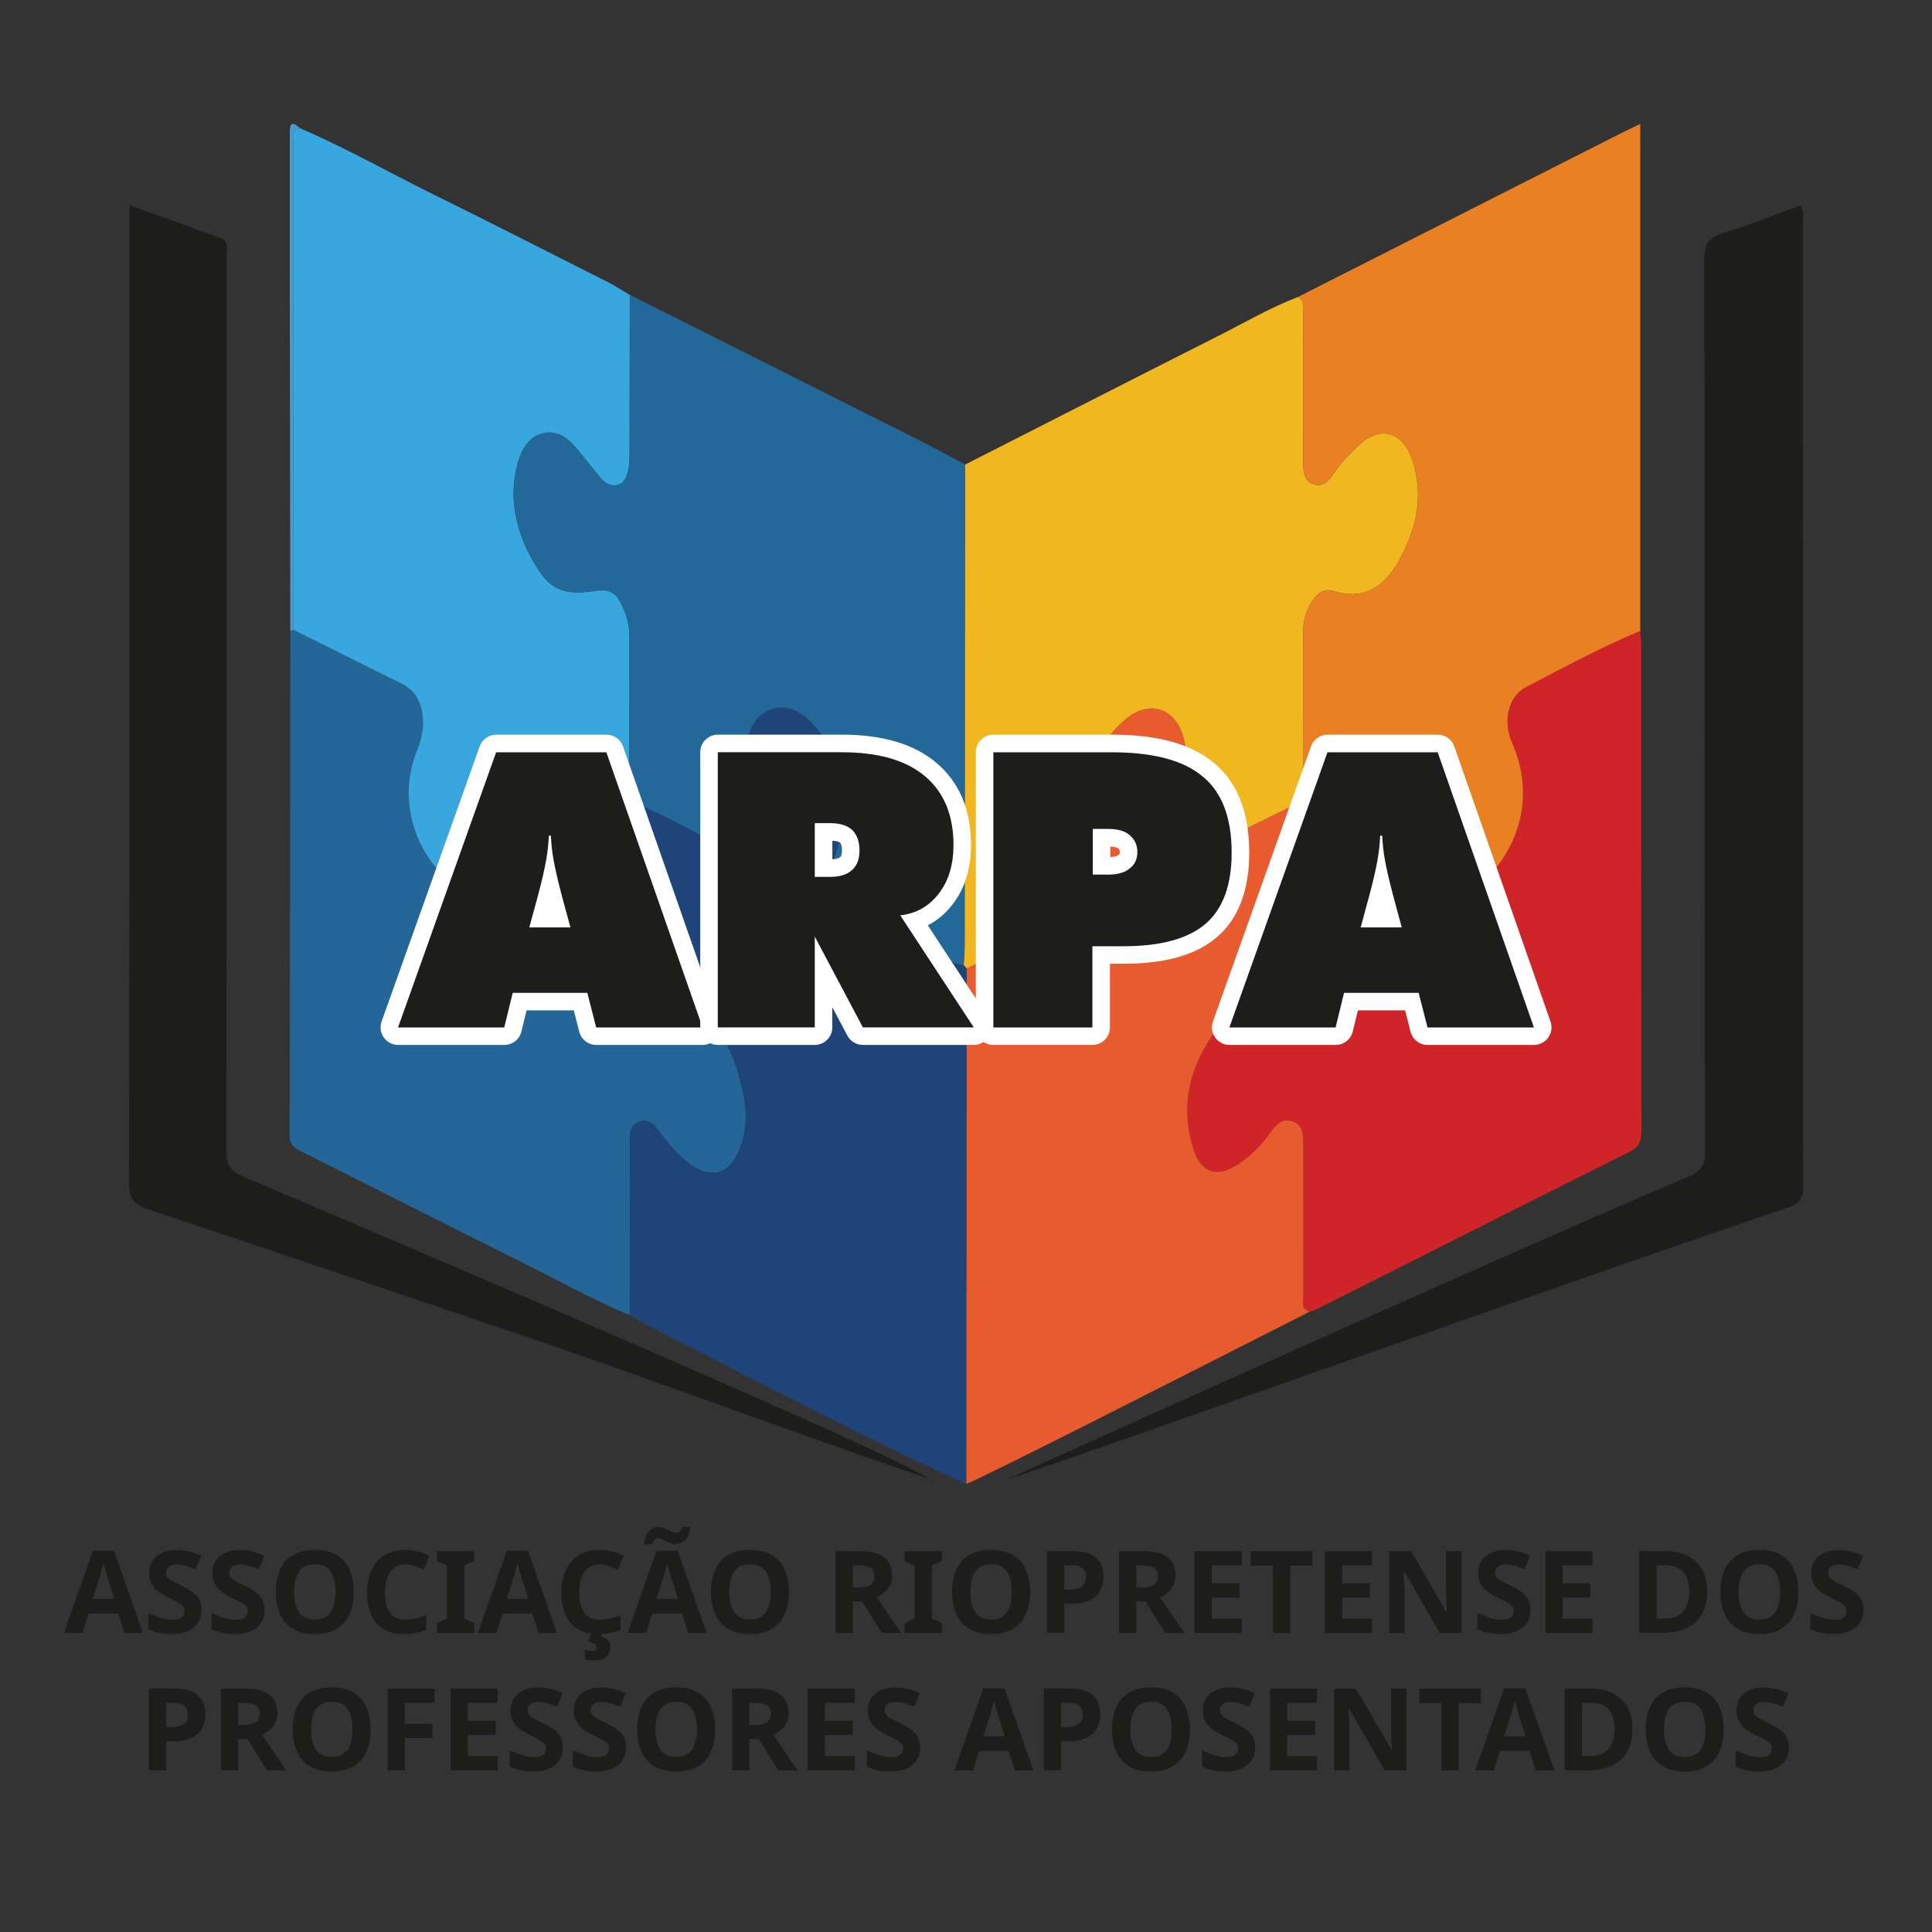 <?xml version="1.0" encoding="UTF-8"?>
<svg id="Camada_1" xmlns="http://www.w3.org/2000/svg" version="1.1" viewBox="0 0 400 400">
  <rect x="0" y="0" width="400" height="400" fill="#333333" stroke="none"/>
  <!-- Generator: Adobe Illustrator 29.8.1, SVG Export Plug-In . SVG Version: 2.1.1 Build 2)  -->
  <defs>
    <style>
      .st0 {
        fill: #38a7dd;
      }

      .st1 {
        fill: #1e447a;
      }

      .st2 {
        fill: #fff;
      }

      .st3 {
        fill: none;
      }

      .st4 {
        fill: #cf2528;
      }

      .st5 {
        fill: #ea8024;
      }

      .st6 {
        fill: #479ccd;
      }

      .st7 {
        fill: #236697;
      }

      .st8 {
        fill: #f0b721;
      }

      .st9 {
        fill: #1d1d1b;
      }

      .st10 {
        fill: #e85b2f;
      }

      .st11 {
        fill: #226999;
      }
    </style>
  </defs>
  <g>
    <g>
      <path class="st7" d="M130.38,272.29c-7.78-3.22-15.1-7.36-22.62-11.1-15.04-7.49-30.03-15.1-45.05-22.64-1.48-.74-2.76-1.3-2.75-3.47.11-34.8.11-69.6.14-104.4.22-.09.44-.18.66-.27,7.44,3.71,14.86,7.44,22.32,11.1,2.83,1.39,4.06,3.72,4.42,6.67.32,2.62-.28,5.06-1.27,7.51-3.67,9.14-.93,20.04,6.55,26.5,4.98,4.3,10.61,2.52,12.36-3.8,1.53-5.53-.33-10.62-1.77-15.77-.57-2.03-1.4-3.99-1.07-6.15.43-2.87,1.95-3.82,4.64-2.72,2.16.89,4.21,2.03,6.31,3.04,5.67,2.73,11,6.18,17.04,8.14.04.33.09.66.13.99,0,11.94-.04,23.88,0,35.82.02,5.91,2.5,7.99,8.07,7.16,3.26-.48,6.08.1,8.61,2.71,3.78,3.9,5.35,8.67,6.55,13.7,1.14,4.79,1.17,9.5-1.17,13.98-1.95,3.74-5.17,4.55-8.78,2.28-2.81-1.77-4.91-4.25-6.9-6.88-1.07-1.42-2.27-3.32-4.57-2.39-2.03.82-1.82,2.75-1.82,4.53,0,11.82-.02,23.65-.03,35.47Z"/>
      <path class="st4" d="M339.59,130.61c.07,1.05.2,2.1.2,3.14.01,33.42,0,66.83.04,100.25,0,2.02-.28,3.39-2.38,4.44-21.77,10.87-43.48,21.86-65.21,32.8-.31.15-.67.19-1.01.28-2.08-.51-1.35-2.22-1.36-3.47-.05-10.43-.02-20.87-.04-31.3,0-1.9-.1-3.94-2.32-4.62-2.19-.67-3.47.89-4.59,2.47-1.84,2.61-4.07,4.81-6.76,6.55-4.14,2.68-7.46,1.69-9-3.04-3.07-9.46-.71-17.93,5.22-25.6,2.79-3.61,6.31-4.73,10.55-2.84,1.56.7,2.6.27,3.75-.82,2.09-1.98,3.11-4.46,3.12-7.21.05-11.96-.03-23.91-.06-35.87.04-.18.08-.37.13-.55,7.38-3.02,14.15-7.25,21.33-10.68,4.83-2.31,6.41-1.32,6.08,4.08-.07,1.15-.32,2.33-.72,3.41-1.29,3.53-1.99,7.2-2.62,10.89-.71,4.15,1.77,9.76,4.9,11.3,2.86,1.42,6.82.21,10.15-3.68,6.32-7.38,8.32-17.12,4.04-26.81-1.9-4.31-.91-9.52,2.9-11.51,7.79-4.05,15.52-8.25,23.65-11.62Z"/>
      <path class="st1" d="M130.38,272.29c.01-11.82.03-23.65.03-35.47,0-1.78-.2-3.71,1.82-4.53,2.3-.93,3.5.97,4.57,2.39,1.99,2.64,4.09,5.11,6.9,6.88,3.61,2.28,6.83,1.46,8.78-2.28,2.34-4.47,2.31-9.19,1.17-13.98-1.2-5.03-2.77-9.8-6.55-13.7-2.52-2.6-5.35-3.19-8.61-2.71-5.56.82-8.04-1.26-8.07-7.16-.05-11.94,0-23.88,0-35.83,7.57,2.86,14.44,7.19,21.77,10.54,1.3.59,2.55,2.33,4.03.8,1.31-1.36,1.64-3.07,1.13-5.18-1.28-5.3-3.49-10.41-3.08-16.1.33-4.54,1.97-7.92,5.34-9.07,3.81-1.3,6.59.79,8.94,3.32,7.59,8.17,7.91,17.54,4.16,27.44-1.8,4.75-.22,9.22,4.28,11.48,6.29,3.16,12.59,6.29,18.88,9.45,1.16.58,2.3,1.18,3.64,1.18.21.24.43.47.64.71-.03,35.59-.06,71.17-.09,106.76-21.08-9.44-51.23-25.37-66.72-33.19-1.03-.52-1.98-1.18-2.97-1.78Z"/>
      <path class="st10" d="M200.07,307.25c.03-35.59.06-71.17.09-106.76,7.56-3.72,15.14-7.42,22.69-11.18,4.31-2.15,6.22-7.13,4.35-11.52-.88-2.06-1.69-4.12-2.05-6.32-1.41-8.71.91-16.3,7.48-22.23,5.39-4.86,11.32-2.56,12.65,4.51.83,4.41-.27,8.54-1.35,12.72-.61,2.37-1.58,4.65-1.54,7.17.07,4.03,1.35,4.87,4.96,3.11,7.47-3.65,14.92-7.32,22.39-10.98.03,11.96.11,23.91.06,35.87-.01,2.75-1.03,5.22-3.12,7.21-1.15,1.09-2.18,1.52-3.75.82-4.24-1.89-7.76-.77-10.55,2.84-5.93,7.68-8.29,16.14-5.22,25.6,1.54,4.73,4.86,5.73,9,3.04,2.69-1.74,4.92-3.94,6.76-6.55,1.11-1.58,2.39-3.14,4.59-2.47,2.22.67,2.32,2.72,2.32,4.62.02,10.43,0,20.87.04,31.3,0,1.26-.73,2.96,1.36,3.47-17.44,8.86-67.41,34.32-71.17,35.72Z"/>
      <path class="st8" d="M269.74,165.78c-7.46,3.66-14.92,7.33-22.39,10.98-3.61,1.76-4.9.93-4.96-3.11-.04-2.52.93-4.8,1.54-7.17,1.08-4.17,2.18-8.31,1.35-12.72-1.33-7.07-7.26-9.37-12.65-4.51-6.57,5.92-8.89,13.52-7.48,22.23.36,2.2,1.17,4.26,2.05,6.32,1.87,4.39-.04,9.37-4.35,11.52-7.54,3.76-15.12,7.45-22.69,11.18-.21-.24-.43-.47-.64-.71.07-1.4.2-2.8.2-4.19.03-33.13.05-66.27.07-99.4,17.53-8.92,35.04-17.86,52.6-26.73,5.4-2.73,10.64-5.8,16.32-7.97,1.62.89,1.1,2.46,1.1,3.78.04,9.96.02,19.92.02,29.88,0,2.01-.14,4.32,2.14,5.09,2.39.81,3.56-1.4,4.66-2.95,1.3-1.84,2.88-3.39,4.48-4.93,4.51-4.36,9.26-3.18,11.28,2.83,2.48,7.36.88,14.34-2.73,20.83-2.89,5.2-7.08,8.44-13.61,6.33-1.65-.53-2.97.24-3.98,1.56-1.47,1.92-2.23,4.11-2.23,6.51,0,11.6.03,23.2.05,34.8-.05.18-.1.36-.13.55Z"/>
      <path class="st5" d="M269.88,165.23c-.02-11.6-.05-23.2-.05-34.8,0-2.4.76-4.6,2.23-6.51,1.01-1.31,2.33-2.09,3.98-1.56,6.52,2.11,10.72-1.13,13.61-6.33,3.61-6.49,5.21-13.47,2.73-20.83-2.03-6.01-6.77-7.19-11.28-2.83-1.59,1.54-3.17,3.08-4.48,4.93-1.1,1.55-2.27,3.76-4.66,2.95-2.27-.77-2.14-3.09-2.14-5.09,0-9.96.01-19.92-.02-29.88,0-1.33.52-2.89-1.1-3.78,22.03-11.17,44.06-22.34,66.09-33.5,1.44-.73,2.9-1.42,4.81-2.35,0,35.28,0,70.13,0,104.98-8.13,3.36-15.86,7.57-23.65,11.62-3.81,1.98-4.81,7.2-2.9,11.51,4.28,9.69,2.28,19.43-4.04,26.81-3.33,3.89-7.29,5.1-10.15,3.68-3.13-1.55-5.6-7.16-4.9-11.3.63-3.68,1.32-7.35,2.62-10.89.39-1.08.65-2.26.72-3.41.32-5.4-1.25-6.39-6.08-4.08-7.17,3.43-13.95,7.67-21.33,10.68Z"/>
      <path class="st0" d="M130.29,164.93c-6.04-1.95-11.37-5.41-17.04-8.14-2.11-1.01-4.16-2.16-6.31-3.04-2.69-1.1-4.21-.15-4.64,2.72-.33,2.16.5,4.12,1.07,6.15,1.44,5.15,3.3,10.24,1.77,15.77-1.75,6.32-7.38,8.11-12.36,3.8-7.48-6.46-10.22-17.36-6.55-26.5.98-2.45,1.59-4.89,1.27-7.51-.36-2.95-1.6-5.29-4.42-6.67-7.46-3.66-14.88-7.4-22.32-11.1-.02-33.6-.04-67.2-.04-100.8,0-1.17-.57-2.73,1.39-3.07,9.43,4.06,18.35,9.13,27.54,13.67,12.13,5.99,24.19,12.13,36.26,18.23,1.54.78,2.99,1.74,4.48,2.62-.01,11.01-.02,22.03-.05,33.04,0,1.16-.03,2.36-.33,3.47-.33,1.21-.73,2.56-2.26,2.86-1.59.31-2.68-.57-3.61-1.71-1.4-1.72-2.81-3.44-4.19-5.18-1.8-2.27-3.95-4.36-6.97-3.93-3.2.46-4.88,3.09-5.73,6.05-2.05,7.17-.55,13.92,2.97,20.26,3.48,6.28,6.28,7.5,13.48,6.36,2.1-.33,3.63.34,4.67,2.25,1.26,2.31,1.96,4.76,1.96,7.38,0,11.01-.03,22.02-.05,33.04Z"/>
      <path class="st11" d="M130.29,164.93c.02-11.01.05-22.02.05-33.04,0-2.62-.7-5.06-1.96-7.38-1.04-1.91-2.57-2.59-4.67-2.25-7.19,1.14-9.99-.08-13.48-6.36-3.52-6.34-5.02-13.08-2.97-20.26.84-2.95,2.52-5.59,5.73-6.05,3.02-.43,5.17,1.66,6.97,3.93,1.38,1.74,2.79,3.46,4.19,5.18.93,1.14,2.01,2.02,3.61,1.71,1.53-.3,1.93-1.65,2.26-2.86.3-1.11.33-2.31.33-3.47.04-11.01.04-22.02.05-33.04,20.26,10.18,40.52,20.35,60.77,30.54,2.91,1.46,5.75,3.06,8.62,4.59-.02,33.13-.04,66.27-.07,99.4,0,1.4-.13,2.8-.2,4.19-1.34,0-2.48-.6-3.64-1.18-6.29-3.16-12.59-6.28-18.88-9.45-4.5-2.27-6.07-6.74-4.28-11.48,3.75-9.9,3.43-19.28-4.16-27.44-2.35-2.53-5.13-4.62-8.94-3.32-3.37,1.15-5,4.53-5.34,9.07-.42,5.69,1.8,10.8,3.08,16.1.51,2.11.18,3.81-1.13,5.18-1.47,1.53-2.73-.2-4.03-.8-7.34-3.35-14.2-7.68-21.77-10.54-.04-.33-.09-.66-.13-.98Z"/>
      <path class="st9" d="M208.72,306.17c2-.93,97.82-44.23,141.1-62.69,2.48-1.06,3.18-2.27,3.18-4.87-.08-61.68-.04-123.37-.13-185.05,0-2.93.79-4.31,3.64-5.2,5.45-1.69,10.76-3.82,16.26-5.81.79,1.24.47,2.42.47,3.51.02,66.49,0,132.99.07,199.48,0,2.45-.6,3.62-3.09,4.46-51.49,17.4-157.29,55.28-161.48,56.17Z"/>
      <path class="st9" d="M192.4,306.17c-25.39-8.56-60.03-21.51-85.41-30.08-25.43-8.58-50.83-17.24-76.29-25.7-3.07-1.02-3.99-2.39-3.99-5.64.11-66.02.09-132.04.09-198.06v-4.2c6.53,2.34,12.67,4.53,18.8,6.75,1.81.66,1.31,2.28,1.31,3.62.02,13.84.02,27.67.02,41.51,0,47.96.02,95.92-.08,143.88,0,2.91.89,4.23,3.56,5.36,42.95,18.29,132.37,56.39,142,62.55Z"/>
      <path class="st6" d="M62.11,26.54c-1.96.34-1.39,1.9-1.39,3.07,0,33.6.02,67.2.04,100.8-.22.09-.44.18-.66.27-.03-24.35-.07-48.7-.1-73.04-.01-9.95,0-19.9,0-29.85,0-1.71.05-3.14,2.12-1.24Z"/>
    </g>
    <g>
      <g>
        <path class="st9" d="M123.43,214.53c-.83,0-1.55-.56-1.76-1.37l-1.48-5.79h-12.61l-1.41,5.78c-.2.81-.93,1.38-1.76,1.38h-21.99c-.59,0-1.14-.29-1.48-.77s-.42-1.1-.23-1.66l20.31-56.97c.26-.72.94-1.21,1.71-1.21h22.8c.77,0,1.46.49,1.71,1.22l19.92,56.97c.19.56.11,1.17-.23,1.65-.34.48-.89.76-1.48.76h-22.03ZM115.73,190.2l-1.13-4.17c-.28-1.07-.53-2.04-.75-2.94-.23.93-.48,1.91-.76,2.94l-1.13,4.17h3.77Z"/>
        <path class="st2" d="M125.54,155.75l19.92,56.97h-22.03l-1.83-7.16h-15.45l-1.75,7.16h-21.99l20.31-56.97h22.8M109.58,192.01h8.52l-1.75-6.46c-.88-3.35-1.47-5.88-1.75-7.59-.29-1.53-.47-3.18-.54-4.94h-.43c-.08,1.76-.26,3.41-.54,4.94-.36,2.1-.95,4.63-1.75,7.59l-1.75,6.46M125.54,152.11h-22.8c-1.54,0-2.91.97-3.42,2.41l-20.31,56.97c-.4,1.11-.23,2.35.45,3.31.68.97,1.79,1.54,2.97,1.54h21.99c1.67,0,3.13-1.14,3.53-2.77l1.07-4.39h9.78l1.13,4.43c.41,1.61,1.86,2.73,3.52,2.73h22.03c1.18,0,2.28-.57,2.96-1.53.68-.96.86-2.19.47-3.3l-19.92-56.97c-.51-1.46-1.89-2.43-3.43-2.43h0Z"/>
      </g>
      <g>
        <path class="st9" d="M178.65,214.53c-.67,0-1.29-.37-1.61-.97l-6.54-12.34v11.49c0,1-.81,1.82-1.82,1.82h-20.08c-1,0-1.82-.81-1.82-1.82v-56.97c0-1,.81-1.82,1.82-1.82h25.76c7.9,0,14.06,1.81,18.29,5.37,4.35,3.67,6.56,8.93,6.56,15.63,0,4.43-1.12,8.16-3.33,11.06-1.74,2.31-3.93,3.9-6.53,4.75l13.77,20.98c.37.56.4,1.27.08,1.86-.32.59-.93.95-1.6.95h-22.96ZM171.88,179.73c1.52,0,2.63-.32,3.32-.96.64-.57.93-1.45.93-2.71,0-1.33-.32-2.29-.99-2.96-.62-.55-1.74-.87-3.27-.87h-1.37v7.5h1.37Z"/>
        <path class="st2" d="M174.37,155.75c7.5,0,13.2,1.65,17.12,4.94,3.94,3.32,5.92,8.07,5.92,14.24,0,4.05-.99,7.37-2.96,9.96-2.02,2.7-4.71,4.24-8.06,4.63l15.22,23.19h-22.96l-9.96-18.8v18.8h-20.08v-56.97h25.76M168.69,181.55h3.19c2,0,3.52-.48,4.55-1.44,1.01-.91,1.52-2.26,1.52-4.05s-.51-3.23-1.52-4.24c-1.04-.93-2.56-1.4-4.55-1.4h-3.19v11.13M174.37,152.11h-25.76c-2.01,0-3.63,1.63-3.63,3.63v56.97c0,2.01,1.63,3.63,3.63,3.63h20.08c2.01,0,3.63-1.63,3.63-3.63v-4.18l3.12,5.88c.63,1.19,1.87,1.93,3.21,1.93h22.96c1.34,0,2.56-.73,3.2-1.91.63-1.17.57-2.6-.16-3.72l-12.56-19.14c2.03-1.03,3.79-2.54,5.27-4.51,2.44-3.21,3.68-7.3,3.68-12.14,0-7.27-2.43-12.99-7.21-17.02-4.57-3.85-11.12-5.8-19.46-5.8h0ZM172.33,177.9v-3.84c.73.04,1.31.18,1.61.4.26.31.39.85.39,1.6,0,.67-.12,1.17-.31,1.34-.01.01-.03.02-.04.04-.28.25-.86.42-1.64.46h0Z"/>
      </g>
      <g>
        <path class="st9" d="M205.66,214.53c-1,0-1.82-.81-1.82-1.82v-56.97c0-1,.81-1.82,1.82-1.82h24.48c9.01,0,15.76,1.83,20.04,5.45,4.4,3.6,6.64,9.37,6.64,17.15,0,7.21-2,12.61-5.96,16.04-3.93,3.42-10.08,5.15-18.27,5.15h-4.6v14.99c0,1-.81,1.82-1.82,1.82h-20.51ZM229.44,179.26c1.51,0,2.62-.28,3.23-.82.04-.04.09-.08.14-.11.4-.29.85-.77.85-1.94,0-.89-.29-1.54-.96-2.1-.63-.56-1.75-.85-3.26-.85h-1.38v5.82h1.38Z"/>
        <path class="st2" d="M230.14,155.75c8.61,0,14.9,1.67,18.87,5.02,3.99,3.27,5.99,8.52,5.99,15.76,0,6.69-1.78,11.58-5.33,14.67-3.61,3.14-9.3,4.71-17.08,4.71h-6.42v16.81h-20.51v-56.97h24.48M226.25,181.08h3.19c2,0,3.48-.43,4.44-1.28,1.06-.77,1.6-1.91,1.6-3.41,0-1.42-.53-2.58-1.6-3.49-.96-.85-2.44-1.28-4.44-1.28h-3.19v9.46M230.14,152.11h-24.48c-2.01,0-3.63,1.63-3.63,3.63v56.97c0,2.01,1.63,3.63,3.63,3.63h20.51c2.01,0,3.63-1.63,3.63-3.63v-13.18h2.79c8.77,0,15.14-1.83,19.47-5.6,4.36-3.79,6.58-9.65,6.58-17.41,0-8.33-2.46-14.58-7.3-18.56-4.69-3.94-11.62-5.86-21.2-5.86h0ZM229.88,177.44v-2.17c1.24.06,1.58.35,1.58.35.02.02.04.03.06.05.23.2.32.34.32.72,0,.31-.05.43-.06.44,0,0-.01.01-.04.04-.09.07-.19.14-.27.22,0,0-.35.29-1.58.35h0Z"/>
      </g>
      <g>
        <path class="st9" d="M295.56,214.53c-.83,0-1.55-.56-1.76-1.37l-1.48-5.79h-12.61l-1.41,5.78c-.2.81-.93,1.38-1.76,1.38h-21.99c-.59,0-1.14-.29-1.48-.77-.34-.48-.42-1.1-.23-1.66l20.31-56.97c.26-.72.94-1.21,1.71-1.21h22.8c.77,0,1.46.49,1.71,1.22l19.92,56.97c.19.56.11,1.17-.23,1.65-.34.48-.89.76-1.48.76h-22.03ZM287.85,190.2l-1.13-4.17c-.28-1.07-.53-2.05-.75-2.94-.23.93-.48,1.91-.76,2.94l-1.13,4.17h3.77Z"/>
        <path class="st2" d="M297.66,155.75l19.92,56.97h-22.03l-1.83-7.16h-15.45l-1.75,7.16h-21.99l20.31-56.97h22.8M281.7,192.01h8.52l-1.75-6.46c-.88-3.35-1.47-5.88-1.75-7.59-.29-1.53-.47-3.18-.54-4.94h-.43c-.08,1.76-.26,3.41-.54,4.94-.36,2.1-.95,4.63-1.75,7.59l-1.75,6.46M297.66,152.11h-22.8c-1.54,0-2.91.97-3.42,2.41l-20.31,56.97c-.4,1.11-.23,2.35.45,3.31.68.97,1.79,1.54,2.97,1.54h21.99c1.67,0,3.13-1.14,3.53-2.77l1.07-4.39h9.77l1.13,4.43c.41,1.61,1.86,2.73,3.52,2.73h22.03c1.18,0,2.28-.57,2.96-1.53.68-.96.86-2.19.47-3.3l-19.92-56.97c-.51-1.46-1.89-2.43-3.43-2.43h0Z"/>
      </g>
    </g>
  </g>
  <g>
    <path class="st9" d="M25.74,338.08l-1.23-4.03h-6.17l-1.23,4.03h-3.87l5.98-17h4.39l6,17h-3.87ZM23.65,331.03l-1.23-3.94c-.08-.27-.18-.61-.31-1.02-.13-.41-.25-.83-.38-1.26-.13-.43-.23-.8-.31-1.11-.08.32-.19.71-.32,1.17-.13.47-.26.91-.38,1.33-.12.42-.21.72-.27.89l-1.21,3.94h4.41Z"/>
    <path class="st9" d="M41.72,333.38c0,1.5-.54,2.7-1.62,3.59-1.08.89-2.62,1.34-4.61,1.34-1.79,0-3.38-.34-4.79-1.02v-3.34c.81.35,1.64.67,2.5.96.86.29,1.72.44,2.57.44s1.51-.17,1.89-.51c.37-.34.56-.77.56-1.29,0-.43-.15-.79-.44-1.09-.29-.3-.68-.58-1.17-.84-.49-.26-1.05-.54-1.68-.84-.4-.19-.82-.41-1.28-.68-.46-.26-.9-.58-1.32-.97-.42-.39-.76-.86-1.03-1.41-.27-.55-.4-1.22-.4-1.99,0-1.52.51-2.7,1.54-3.55,1.03-.85,2.43-1.27,4.2-1.27.89,0,1.72.1,2.51.31.79.21,1.63.5,2.51.88l-1.16,2.8c-.77-.32-1.47-.56-2.09-.73-.62-.17-1.25-.26-1.9-.26-.68,0-1.2.16-1.57.47-.36.32-.55.73-.55,1.23,0,.6.27,1.08.81,1.42.54.35,1.34.77,2.4,1.28.87.41,1.61.84,2.22,1.28.61.44,1.08.96,1.41,1.57.33.6.5,1.34.5,2.23Z"/>
    <path class="st9" d="M54.79,333.38c0,1.5-.54,2.7-1.62,3.59-1.08.89-2.62,1.34-4.61,1.34-1.79,0-3.38-.34-4.79-1.02v-3.34c.81.35,1.64.67,2.5.96.86.29,1.72.44,2.57.44s1.51-.17,1.89-.51c.37-.34.56-.77.56-1.29,0-.43-.15-.79-.44-1.09-.29-.3-.68-.58-1.17-.84-.49-.26-1.05-.54-1.68-.84-.4-.19-.82-.41-1.28-.68-.46-.26-.9-.58-1.32-.97-.42-.39-.76-.86-1.03-1.41-.27-.55-.4-1.22-.4-1.99,0-1.52.51-2.7,1.54-3.55,1.03-.85,2.43-1.27,4.2-1.27.89,0,1.72.1,2.51.31.79.21,1.63.5,2.51.88l-1.16,2.8c-.77-.32-1.47-.56-2.09-.73-.62-.17-1.25-.26-1.9-.26-.68,0-1.2.16-1.57.47-.36.32-.55.73-.55,1.23,0,.6.27,1.08.81,1.42.54.35,1.34.77,2.4,1.28.87.41,1.61.84,2.22,1.28.61.44,1.08.96,1.41,1.57.33.6.5,1.34.5,2.23Z"/>
    <path class="st9" d="M73.24,329.59c0,1.75-.29,3.28-.87,4.59-.58,1.3-1.46,2.32-2.66,3.05-1.19.73-2.71,1.09-4.54,1.09s-3.35-.36-4.54-1.09c-1.19-.73-2.08-1.75-2.66-3.06-.58-1.31-.87-2.85-.87-4.6s.29-3.28.87-4.58c.58-1.3,1.46-2.3,2.66-3.02,1.19-.72,2.72-1.08,4.57-1.08s3.34.36,4.53,1.08c1.19.72,2.07,1.73,2.64,3.04.58,1.3.87,2.83.87,4.59ZM60.88,329.59c0,1.77.34,3.17,1.02,4.19.68,1.02,1.77,1.53,3.27,1.53s2.63-.51,3.3-1.53,1-2.41,1-4.19-.33-3.17-1-4.19c-.66-1.02-1.75-1.53-3.27-1.53s-2.62.51-3.3,1.53c-.68,1.02-1.02,2.42-1.02,4.19Z"/>
    <path class="st9" d="M83.94,323.89c-1.38,0-2.43.51-3.15,1.54-.73,1.03-1.09,2.44-1.09,4.22s.34,3.2,1.01,4.19c.67.99,1.75,1.48,3.24,1.48.68,0,1.37-.08,2.06-.24.7-.16,1.45-.38,2.25-.66v3.01c-.74.3-1.48.52-2.21.66-.73.14-1.54.21-2.44.21-1.75,0-3.19-.36-4.32-1.08-1.12-.72-1.95-1.73-2.49-3.04-.54-1.3-.81-2.83-.81-4.57s.31-3.22.92-4.53c.62-1.31,1.51-2.34,2.69-3.08,1.18-.74,2.62-1.11,4.33-1.11.84,0,1.68.11,2.53.32.85.21,1.66.5,2.43.87l-1.16,2.92c-.63-.3-1.27-.56-1.91-.78-.64-.22-1.27-.33-1.89-.33Z"/>
    <path class="st9" d="M98.19,338.08h-7.71v-2.04l2.06-.95v-10.96l-2.06-.95v-2.04h7.71v2.04l-2.06.95v10.96l2.06.95v2.04Z"/>
    <path class="st9" d="M111.45,338.08l-1.23-4.03h-6.17l-1.23,4.03h-3.87l5.98-17h4.39l6,17h-3.87ZM109.36,331.03l-1.23-3.94c-.08-.27-.18-.61-.31-1.02-.13-.41-.25-.83-.38-1.26-.13-.43-.23-.8-.31-1.11-.08.32-.19.71-.32,1.17-.13.47-.26.91-.38,1.33-.12.42-.21.72-.27.89l-1.21,3.94h4.41Z"/>
    <path class="st9" d="M124.16,323.89c-1.38,0-2.43.51-3.15,1.54-.73,1.03-1.09,2.44-1.09,4.22s.34,3.2,1.01,4.19c.67.99,1.75,1.48,3.24,1.48.68,0,1.37-.08,2.06-.24.7-.16,1.45-.38,2.25-.66v3.01c-.74.3-1.48.52-2.21.66-.73.14-1.54.21-2.44.21-1.75,0-3.19-.36-4.32-1.08-1.12-.72-1.95-1.73-2.49-3.04-.54-1.3-.81-2.83-.81-4.57s.31-3.22.92-4.53c.62-1.31,1.51-2.34,2.69-3.08,1.18-.74,2.62-1.11,4.33-1.11.84,0,1.68.11,2.53.32.85.21,1.66.5,2.43.87l-1.16,2.92c-.63-.3-1.27-.56-1.91-.78-.64-.22-1.27-.33-1.89-.33ZM126.36,340.97c0,.89-.26,1.57-.78,2.06-.52.49-1.45.73-2.8.73-.35,0-.66-.02-.94-.07-.28-.05-.53-.1-.75-.17v-1.94c.22.06.49.12.82.17.32.05.6.07.84.07.22,0,.41-.05.58-.15.17-.1.25-.29.25-.56,0-.29-.14-.54-.43-.76-.28-.22-.78-.39-1.49-.5l.9-1.78h2.23l-.31.71c.47.16.9.41,1.29.77.39.36.58.83.58,1.41Z"/>
    <path class="st9" d="M142.44,338.08l-1.23-4.03h-6.17l-1.23,4.03h-3.87l5.98-17h4.39l6,17h-3.87ZM133.31,319.74c.09-1.23.44-2.14,1.03-2.72s1.3-.87,2.12-.87c.43,0,.84.1,1.23.31.4.21.79.41,1.19.6.39.2.77.3,1.14.3.24,0,.47-.1.69-.31.22-.21.38-.51.47-.92h1.73c-.1,1.22-.44,2.12-1.04,2.7-.6.59-1.3.88-2.11.88-.41,0-.82-.1-1.23-.3-.41-.2-.81-.4-1.19-.6-.38-.21-.76-.31-1.14-.31-.24,0-.47.1-.69.31-.22.21-.38.51-.47.92h-1.73ZM140.36,331.03l-1.23-3.94c-.08-.27-.18-.61-.31-1.02-.13-.41-.25-.83-.38-1.26-.13-.43-.23-.8-.31-1.11-.08.32-.19.71-.32,1.17-.13.47-.26.91-.38,1.33-.12.42-.21.72-.27.89l-1.21,3.94h4.41Z"/>
    <path class="st9" d="M163.34,329.59c0,1.75-.29,3.28-.87,4.59-.58,1.3-1.46,2.32-2.66,3.05-1.19.73-2.71,1.09-4.54,1.09s-3.35-.36-4.54-1.09c-1.19-.73-2.08-1.75-2.66-3.06-.58-1.31-.87-2.85-.87-4.6s.29-3.28.87-4.58c.58-1.3,1.46-2.3,2.66-3.02,1.19-.72,2.72-1.08,4.57-1.08s3.34.36,4.53,1.08c1.19.72,2.07,1.73,2.64,3.04.58,1.3.87,2.83.87,4.59ZM150.98,329.59c0,1.77.34,3.17,1.02,4.19.68,1.02,1.77,1.53,3.27,1.53s2.63-.51,3.3-1.53c.66-1.02,1-2.41,1-4.19s-.33-3.17-1-4.19c-.66-1.02-1.75-1.53-3.27-1.53s-2.62.51-3.3,1.53c-.68,1.02-1.02,2.42-1.02,4.19Z"/>
    <path class="st9" d="M177.94,321.14c2.31,0,4.01.42,5.11,1.26,1.1.84,1.65,2.11,1.65,3.82,0,.77-.15,1.45-.44,2.03-.29.58-.68,1.07-1.16,1.47-.48.4-1,.73-1.55.98l4.98,7.38h-3.98l-4.03-6.5h-1.92v6.5h-3.58v-16.93h4.93ZM177.68,324.08h-1.09v4.58h1.16c1.19,0,2.04-.2,2.55-.59.51-.4.77-.98.77-1.75s-.28-1.38-.83-1.72c-.55-.34-1.41-.51-2.56-.51Z"/>
    <path class="st9" d="M195,338.08h-7.71v-2.04l2.06-.95v-10.96l-2.06-.95v-2.04h7.71v2.04l-2.06.95v10.96l2.06.95v2.04Z"/>
    <path class="st9" d="M213.26,329.59c0,1.75-.29,3.28-.87,4.59s-1.46,2.32-2.66,3.05c-1.19.73-2.71,1.09-4.54,1.09s-3.35-.36-4.54-1.09c-1.19-.73-2.08-1.75-2.66-3.06-.58-1.31-.87-2.85-.87-4.6s.29-3.28.87-4.58c.58-1.3,1.46-2.3,2.66-3.02,1.19-.72,2.72-1.08,4.57-1.08s3.34.36,4.53,1.08c1.19.72,2.07,1.73,2.64,3.04s.87,2.83.87,4.59ZM200.9,329.59c0,1.77.34,3.17,1.02,4.19.68,1.02,1.77,1.53,3.27,1.53s2.63-.51,3.3-1.53c.66-1.02,1-2.41,1-4.19s-.33-3.17-1-4.19c-.66-1.02-1.75-1.53-3.27-1.53s-2.62.51-3.3,1.53c-.68,1.02-1.02,2.42-1.02,4.19Z"/>
    <path class="st9" d="M222.17,321.14c2.18,0,3.77.47,4.78,1.41,1,.94,1.51,2.23,1.51,3.88,0,1-.21,1.92-.62,2.77-.41.85-1.09,1.54-2.05,2.06-.96.52-2.26.78-3.9.78h-1.54v6.02h-3.58v-16.93h5.41ZM221.98,324.08h-1.64v5.03h1.19c1.01,0,1.81-.2,2.41-.6.59-.4.89-1.06.89-1.96,0-1.64-.95-2.47-2.85-2.47Z"/>
    <path class="st9" d="M236.59,321.14c2.31,0,4.01.42,5.11,1.26,1.1.84,1.65,2.11,1.65,3.82,0,.77-.15,1.45-.44,2.03-.29.58-.68,1.07-1.16,1.47-.48.4-1,.73-1.55.98l4.98,7.38h-3.98l-4.03-6.5h-1.92v6.5h-3.58v-16.93h4.93ZM236.33,324.08h-1.09v4.58h1.16c1.19,0,2.04-.2,2.55-.59.51-.4.77-.98.77-1.75s-.28-1.38-.83-1.72c-.55-.34-1.41-.51-2.56-.51Z"/>
    <path class="st9" d="M257.06,338.08h-9.75v-16.93h9.75v2.94h-6.17v3.72h5.74v2.94h-5.74v4.36h6.17v2.96Z"/>
    <path class="st9" d="M267.12,338.08h-3.58v-13.94h-4.6v-2.99h12.78v2.99h-4.6v13.94Z"/>
    <path class="st9" d="M284.07,338.08h-9.75v-16.93h9.75v2.94h-6.17v3.72h5.74v2.94h-5.74v4.36h6.17v2.96Z"/>
    <path class="st9" d="M302.62,338.08h-4.55l-7.38-12.81h-.1c.03.81.07,1.61.11,2.42.04.81.07,1.61.11,2.42v7.97h-3.2v-16.93h4.53l7.35,12.69h.07c-.03-.77-.06-1.55-.1-2.32-.03-.77-.06-1.56-.07-2.35v-8.02h3.22v16.93Z"/>
    <path class="st9" d="M316.87,333.38c0,1.5-.54,2.7-1.62,3.59-1.08.89-2.62,1.34-4.61,1.34-1.79,0-3.38-.34-4.79-1.02v-3.34c.81.35,1.64.67,2.5.96.86.29,1.72.44,2.57.44s1.51-.17,1.89-.51c.37-.34.56-.77.56-1.29,0-.43-.15-.79-.44-1.09-.29-.3-.68-.58-1.17-.84-.49-.26-1.05-.54-1.68-.84-.4-.19-.82-.41-1.28-.68-.46-.26-.9-.58-1.32-.97-.42-.39-.76-.86-1.03-1.41-.27-.55-.4-1.22-.4-1.99,0-1.52.51-2.7,1.54-3.55,1.03-.85,2.43-1.27,4.2-1.27.89,0,1.72.1,2.51.31.79.21,1.63.5,2.51.88l-1.16,2.8c-.78-.32-1.47-.56-2.09-.73s-1.25-.26-1.9-.26c-.68,0-1.2.16-1.57.47-.36.32-.55.73-.55,1.23,0,.6.27,1.08.81,1.42.54.35,1.34.77,2.4,1.28.87.41,1.61.84,2.22,1.28.61.44,1.08.96,1.41,1.57s.5,1.34.5,2.23Z"/>
    <path class="st9" d="M329.7,338.08h-9.75v-16.93h9.75v2.94h-6.17v3.72h5.74v2.94h-5.74v4.36h6.17v2.96Z"/>
    <path class="st9" d="M353.44,329.44c0,2.86-.81,5.02-2.44,6.46-1.63,1.45-3.9,2.17-6.81,2.17h-4.79v-16.93h5.31c1.77,0,3.31.32,4.61.95,1.3.63,2.32,1.57,3.04,2.8.72,1.23,1.08,2.75,1.08,4.55ZM349.72,329.54c0-1.87-.41-3.24-1.23-4.13-.82-.89-2.02-1.33-3.58-1.33h-1.92v11.03h1.54c3.46,0,5.19-1.86,5.19-5.57Z"/>
    <path class="st9" d="M372.32,329.59c0,1.75-.29,3.28-.87,4.59-.58,1.3-1.46,2.32-2.66,3.05-1.19.73-2.71,1.09-4.54,1.09s-3.35-.36-4.54-1.09c-1.19-.73-2.08-1.75-2.66-3.06-.58-1.31-.87-2.85-.87-4.6s.29-3.28.87-4.58c.58-1.3,1.46-2.3,2.66-3.02,1.19-.72,2.72-1.08,4.56-1.08s3.34.36,4.53,1.08c1.19.72,2.07,1.73,2.64,3.04.58,1.3.87,2.83.87,4.59ZM359.96,329.59c0,1.77.34,3.17,1.02,4.19.68,1.02,1.77,1.53,3.27,1.53s2.63-.51,3.3-1.53c.66-1.02,1-2.41,1-4.19s-.33-3.17-1-4.19c-.66-1.02-1.76-1.53-3.27-1.53s-2.62.51-3.3,1.53c-.68,1.02-1.02,2.42-1.02,4.19Z"/>
    <path class="st9" d="M385.81,333.38c0,1.5-.54,2.7-1.62,3.59-1.08.89-2.62,1.34-4.61,1.34-1.79,0-3.38-.34-4.79-1.02v-3.34c.81.35,1.64.67,2.5.96.86.29,1.72.44,2.57.44s1.51-.17,1.89-.51c.37-.34.56-.77.56-1.29,0-.43-.15-.79-.44-1.09-.29-.3-.68-.58-1.17-.84-.49-.26-1.05-.54-1.68-.84-.4-.19-.82-.41-1.28-.68-.46-.26-.9-.58-1.32-.97-.42-.39-.76-.86-1.03-1.41-.27-.55-.4-1.22-.4-1.99,0-1.52.51-2.7,1.54-3.55,1.03-.85,2.43-1.27,4.2-1.27.89,0,1.72.1,2.51.31.79.21,1.63.5,2.51.88l-1.16,2.8c-.78-.32-1.47-.56-2.09-.73-.62-.17-1.25-.26-1.9-.26-.68,0-1.2.16-1.56.47-.36.32-.55.73-.55,1.23,0,.6.27,1.08.81,1.42.54.35,1.34.77,2.39,1.28.87.41,1.61.84,2.22,1.28.61.44,1.08.96,1.41,1.57.33.6.5,1.34.5,2.23Z"/>
    <path class="st9" d="M36.24,349.6c2.18,0,3.77.47,4.78,1.41,1,.94,1.51,2.23,1.51,3.88,0,1-.21,1.92-.62,2.77-.41.85-1.09,1.54-2.05,2.06-.96.52-2.26.78-3.9.78h-1.54v6.02h-3.58v-16.93h5.41ZM36.05,352.54h-1.64v5.03h1.19c1.01,0,1.81-.2,2.41-.6s.89-1.06.89-1.96c0-1.64-.95-2.47-2.85-2.47Z"/>
    <path class="st9" d="M50.66,349.6c2.31,0,4.01.42,5.11,1.26,1.1.84,1.65,2.11,1.65,3.82,0,.77-.15,1.45-.44,2.03-.29.58-.68,1.07-1.16,1.47-.48.4-1,.73-1.55.98l4.98,7.38h-3.98l-4.03-6.5h-1.92v6.5h-3.58v-16.93h4.93ZM50.4,352.54h-1.09v4.58h1.16c1.19,0,2.04-.2,2.55-.59.51-.4.77-.98.77-1.75s-.28-1.38-.83-1.72c-.55-.34-1.41-.51-2.56-.51Z"/>
    <path class="st9" d="M76.75,358.05c0,1.75-.29,3.28-.87,4.59-.58,1.3-1.46,2.32-2.66,3.05-1.19.73-2.71,1.09-4.54,1.09s-3.35-.36-4.54-1.09c-1.19-.73-2.08-1.75-2.66-3.06-.58-1.31-.87-2.85-.87-4.6s.29-3.28.87-4.58c.58-1.3,1.46-2.3,2.66-3.02,1.19-.72,2.72-1.08,4.57-1.08s3.34.36,4.53,1.08c1.19.72,2.07,1.73,2.64,3.04.58,1.3.87,2.83.87,4.59ZM64.39,358.05c0,1.77.34,3.17,1.02,4.19.68,1.02,1.77,1.53,3.27,1.53s2.63-.51,3.3-1.53c.66-1.02,1-2.41,1-4.19s-.33-3.17-1-4.19c-.66-1.02-1.75-1.53-3.27-1.53s-2.62.51-3.3,1.53c-.68,1.02-1.02,2.42-1.02,4.19Z"/>
    <path class="st9" d="M83.79,366.54h-3.53v-16.93h9.7v2.94h-6.17v4.36h5.74v2.94h-5.74v6.69Z"/>
    <path class="st9" d="M103.03,366.54h-9.75v-16.93h9.75v2.94h-6.17v3.72h5.74v2.94h-5.74v4.36h6.17v2.96Z"/>
    <path class="st9" d="M116.54,361.84c0,1.5-.54,2.7-1.62,3.59-1.08.89-2.62,1.34-4.61,1.34-1.79,0-3.38-.34-4.79-1.02v-3.34c.81.35,1.64.67,2.5.96.86.29,1.72.44,2.57.44s1.51-.17,1.89-.51c.37-.34.56-.77.56-1.29,0-.43-.15-.79-.44-1.09-.29-.3-.68-.58-1.17-.84-.49-.26-1.05-.54-1.68-.84-.4-.19-.82-.41-1.28-.68-.46-.26-.9-.58-1.32-.97-.42-.39-.76-.86-1.03-1.41-.27-.55-.4-1.22-.4-1.99,0-1.52.51-2.7,1.54-3.55,1.03-.85,2.43-1.27,4.2-1.27.89,0,1.72.1,2.51.31.79.21,1.63.5,2.51.88l-1.16,2.8c-.77-.32-1.47-.56-2.09-.73-.62-.17-1.25-.26-1.9-.26-.68,0-1.2.16-1.57.47-.36.32-.55.73-.55,1.23,0,.6.27,1.08.81,1.42.54.35,1.34.77,2.4,1.28.87.41,1.61.84,2.22,1.28.61.44,1.08.96,1.41,1.57.33.6.5,1.34.5,2.23Z"/>
    <path class="st9" d="M129.61,361.84c0,1.5-.54,2.7-1.62,3.59-1.08.89-2.62,1.34-4.61,1.34-1.79,0-3.38-.34-4.79-1.02v-3.34c.81.35,1.64.67,2.5.96.86.29,1.72.44,2.57.44s1.51-.17,1.89-.51c.37-.34.56-.77.56-1.29,0-.43-.15-.79-.44-1.09-.29-.3-.68-.58-1.17-.84-.49-.26-1.05-.54-1.68-.84-.4-.19-.82-.41-1.28-.68-.46-.26-.9-.58-1.32-.97-.42-.39-.76-.86-1.03-1.41-.27-.55-.4-1.22-.4-1.99,0-1.52.51-2.7,1.54-3.55,1.03-.85,2.43-1.27,4.2-1.27.89,0,1.72.1,2.51.31.79.21,1.63.5,2.51.88l-1.16,2.8c-.77-.32-1.47-.56-2.09-.73-.62-.17-1.25-.26-1.9-.26-.68,0-1.2.16-1.57.47-.36.32-.55.73-.55,1.23,0,.6.27,1.08.81,1.42.54.35,1.34.77,2.4,1.28.87.41,1.61.84,2.22,1.28.61.44,1.08.96,1.41,1.57.33.6.5,1.34.5,2.23Z"/>
    <path class="st9" d="M148.06,358.05c0,1.75-.29,3.28-.87,4.59-.58,1.3-1.46,2.32-2.66,3.05-1.19.73-2.71,1.09-4.54,1.09s-3.35-.36-4.54-1.09c-1.19-.73-2.08-1.75-2.66-3.06-.58-1.31-.87-2.85-.87-4.6s.29-3.28.87-4.58c.58-1.3,1.46-2.3,2.66-3.02,1.19-.72,2.72-1.08,4.57-1.08s3.34.36,4.53,1.08c1.19.72,2.07,1.73,2.64,3.04.58,1.3.87,2.83.87,4.59ZM135.71,358.05c0,1.77.34,3.17,1.02,4.19.68,1.02,1.77,1.53,3.27,1.53s2.63-.51,3.3-1.53c.66-1.02,1-2.41,1-4.19s-.33-3.17-1-4.19c-.66-1.02-1.75-1.53-3.27-1.53s-2.62.51-3.3,1.53c-.68,1.02-1.02,2.42-1.02,4.19Z"/>
    <path class="st9" d="M156.51,349.6c2.31,0,4.01.42,5.11,1.26,1.1.84,1.65,2.11,1.65,3.82,0,.77-.15,1.45-.44,2.03-.29.58-.68,1.07-1.16,1.47-.48.4-1,.73-1.55.98l4.98,7.38h-3.98l-4.03-6.5h-1.92v6.5h-3.58v-16.93h4.93ZM156.24,352.54h-1.09v4.58h1.16c1.19,0,2.04-.2,2.55-.59.51-.4.77-.98.77-1.75s-.28-1.38-.83-1.72c-.55-.34-1.41-.51-2.56-.51Z"/>
    <path class="st9" d="M176.97,366.54h-9.75v-16.93h9.75v2.94h-6.17v3.72h5.74v2.94h-5.74v4.36h6.17v2.96Z"/>
    <path class="st9" d="M190.49,361.84c0,1.5-.54,2.7-1.62,3.59-1.08.89-2.62,1.34-4.61,1.34-1.79,0-3.38-.34-4.79-1.02v-3.34c.81.35,1.64.67,2.5.96.86.29,1.72.44,2.57.44s1.51-.17,1.89-.51c.37-.34.56-.77.56-1.29,0-.43-.15-.79-.44-1.09-.29-.3-.68-.58-1.17-.84-.49-.26-1.05-.54-1.68-.84-.4-.19-.82-.41-1.28-.68-.46-.26-.9-.58-1.32-.97-.42-.39-.76-.86-1.03-1.41-.27-.55-.4-1.22-.4-1.99,0-1.52.51-2.7,1.54-3.55,1.03-.85,2.43-1.27,4.2-1.27.89,0,1.72.1,2.51.31.79.21,1.63.5,2.51.88l-1.16,2.8c-.77-.32-1.47-.56-2.09-.73-.62-.17-1.25-.26-1.9-.26-.68,0-1.2.16-1.57.47-.36.32-.55.73-.55,1.23,0,.6.27,1.08.81,1.42.54.35,1.34.77,2.4,1.28.87.41,1.61.84,2.22,1.28.61.44,1.08.96,1.41,1.57.33.6.5,1.34.5,2.23Z"/>
    <path class="st9" d="M210.1,366.54l-1.23-4.03h-6.17l-1.23,4.03h-3.87l5.98-17h4.39l6,17h-3.87ZM208.02,359.49l-1.23-3.94c-.08-.27-.18-.61-.31-1.02-.13-.41-.25-.83-.38-1.26-.13-.43-.23-.8-.31-1.11-.08.32-.19.71-.32,1.17-.13.47-.26.91-.38,1.33-.12.42-.21.72-.27.89l-1.21,3.94h4.41Z"/>
    <path class="st9" d="M221.51,349.6c2.18,0,3.77.47,4.78,1.41,1,.94,1.51,2.23,1.51,3.88,0,1-.21,1.92-.62,2.77-.41.85-1.09,1.54-2.05,2.06-.96.52-2.26.78-3.9.78h-1.54v6.02h-3.58v-16.93h5.41ZM221.32,352.54h-1.64v5.03h1.19c1.01,0,1.81-.2,2.41-.6.59-.4.89-1.06.89-1.96,0-1.64-.95-2.47-2.85-2.47Z"/>
    <path class="st9" d="M246.36,358.05c0,1.75-.29,3.28-.87,4.59-.58,1.3-1.46,2.32-2.66,3.05-1.19.73-2.71,1.09-4.54,1.09s-3.35-.36-4.54-1.09c-1.19-.73-2.08-1.75-2.66-3.06-.58-1.31-.87-2.85-.87-4.6s.29-3.28.87-4.58c.58-1.3,1.46-2.3,2.66-3.02,1.19-.72,2.72-1.08,4.56-1.08s3.34.36,4.53,1.08c1.19.72,2.07,1.73,2.64,3.04.58,1.3.87,2.83.87,4.59ZM234.01,358.05c0,1.77.34,3.17,1.02,4.19.68,1.02,1.77,1.53,3.27,1.53s2.63-.51,3.3-1.53c.66-1.02,1-2.41,1-4.19s-.33-3.17-1-4.19c-.66-1.02-1.75-1.53-3.27-1.53s-2.62.51-3.3,1.53c-.68,1.02-1.02,2.42-1.02,4.19Z"/>
    <path class="st9" d="M259.86,361.84c0,1.5-.54,2.7-1.62,3.59-1.08.89-2.62,1.34-4.61,1.34-1.79,0-3.38-.34-4.79-1.02v-3.34c.81.35,1.64.67,2.5.96.86.29,1.72.44,2.57.44s1.51-.17,1.89-.51c.37-.34.56-.77.56-1.29,0-.43-.15-.79-.44-1.09-.29-.3-.68-.58-1.17-.84s-1.05-.54-1.68-.84c-.4-.19-.82-.41-1.28-.68-.46-.26-.9-.58-1.32-.97-.42-.39-.76-.86-1.03-1.41-.27-.55-.4-1.22-.4-1.99,0-1.52.51-2.7,1.54-3.55,1.03-.85,2.43-1.27,4.2-1.27.89,0,1.72.1,2.51.31.79.21,1.63.5,2.51.88l-1.16,2.8c-.77-.32-1.47-.56-2.09-.73-.62-.17-1.25-.26-1.9-.26s-1.2.16-1.56.47c-.36.32-.55.73-.55,1.23,0,.6.27,1.08.81,1.42.54.35,1.34.77,2.4,1.28.87.41,1.61.84,2.22,1.28.61.44,1.08.96,1.41,1.57.33.6.5,1.34.5,2.23Z"/>
    <path class="st9" d="M272.69,366.54h-9.75v-16.93h9.75v2.94h-6.17v3.72h5.74v2.94h-5.74v4.36h6.17v2.96Z"/>
    <path class="st9" d="M291.23,366.54h-4.55l-7.38-12.81h-.1c.03.81.07,1.61.11,2.42.04.81.07,1.61.11,2.42v7.97h-3.2v-16.93h4.53l7.35,12.69h.07c-.03-.77-.06-1.55-.1-2.32-.03-.77-.06-1.56-.07-2.35v-8.02h3.22v16.93Z"/>
    <path class="st9" d="M302.03,366.54h-3.58v-13.94h-4.6v-2.99h12.78v2.99h-4.6v13.94Z"/>
    <path class="st9" d="M317.94,366.54l-1.23-4.03h-6.17l-1.23,4.03h-3.87l5.98-17h4.39l6,17h-3.87ZM315.85,359.49l-1.23-3.94c-.08-.27-.18-.61-.31-1.02-.13-.41-.25-.83-.38-1.26-.13-.43-.23-.8-.31-1.11-.08.32-.19.71-.32,1.17-.13.47-.26.91-.38,1.33-.12.42-.21.72-.27.89l-1.21,3.94h4.41Z"/>
    <path class="st9" d="M337.98,357.9c0,2.86-.81,5.02-2.44,6.46-1.63,1.45-3.9,2.17-6.81,2.17h-4.79v-16.93h5.31c1.77,0,3.31.32,4.61.95,1.3.63,2.32,1.57,3.04,2.8.72,1.23,1.08,2.75,1.08,4.55ZM334.26,358c0-1.87-.41-3.24-1.23-4.13-.82-.89-2.02-1.33-3.58-1.33h-1.92v11.03h1.54c3.46,0,5.19-1.86,5.19-5.57Z"/>
    <path class="st9" d="M356.86,358.05c0,1.75-.29,3.28-.87,4.59s-1.46,2.32-2.66,3.05c-1.19.73-2.71,1.09-4.54,1.09s-3.35-.36-4.54-1.09c-1.19-.73-2.08-1.75-2.66-3.06-.58-1.31-.87-2.85-.87-4.6s.29-3.28.87-4.58c.58-1.3,1.46-2.3,2.66-3.02,1.19-.72,2.72-1.08,4.57-1.08s3.34.36,4.53,1.08c1.19.72,2.07,1.73,2.64,3.04.58,1.3.87,2.83.87,4.59ZM344.5,358.05c0,1.77.34,3.17,1.02,4.19.68,1.02,1.77,1.53,3.27,1.53s2.63-.51,3.3-1.53c.66-1.02,1-2.41,1-4.19s-.33-3.17-1-4.19c-.66-1.02-1.75-1.53-3.27-1.53s-2.62.51-3.3,1.53c-.68,1.02-1.02,2.42-1.02,4.19Z"/>
    <path class="st9" d="M370.35,361.84c0,1.5-.54,2.7-1.62,3.59-1.08.89-2.62,1.34-4.61,1.34-1.79,0-3.38-.34-4.79-1.02v-3.34c.81.35,1.64.67,2.5.96.86.29,1.72.44,2.57.44s1.51-.17,1.89-.51c.37-.34.56-.77.56-1.29,0-.43-.15-.79-.44-1.09-.29-.3-.68-.58-1.17-.84-.49-.26-1.05-.54-1.68-.84-.4-.19-.82-.41-1.28-.68-.46-.26-.9-.58-1.32-.97-.42-.39-.76-.86-1.03-1.41-.27-.55-.4-1.22-.4-1.99,0-1.52.51-2.7,1.54-3.55,1.03-.85,2.43-1.27,4.2-1.27.89,0,1.72.1,2.51.31.79.21,1.63.5,2.51.88l-1.16,2.8c-.78-.32-1.47-.56-2.09-.73-.62-.17-1.25-.26-1.9-.26-.68,0-1.2.16-1.57.47-.36.32-.55.73-.55,1.23,0,.6.27,1.08.81,1.42.54.35,1.34.77,2.4,1.28.87.41,1.61.84,2.22,1.28.61.44,1.08.96,1.41,1.57.33.6.5,1.34.5,2.23Z"/>
  </g>
  <rect class="st3" x="-42" y="-32.72" width="484" height="484"/>
</svg>